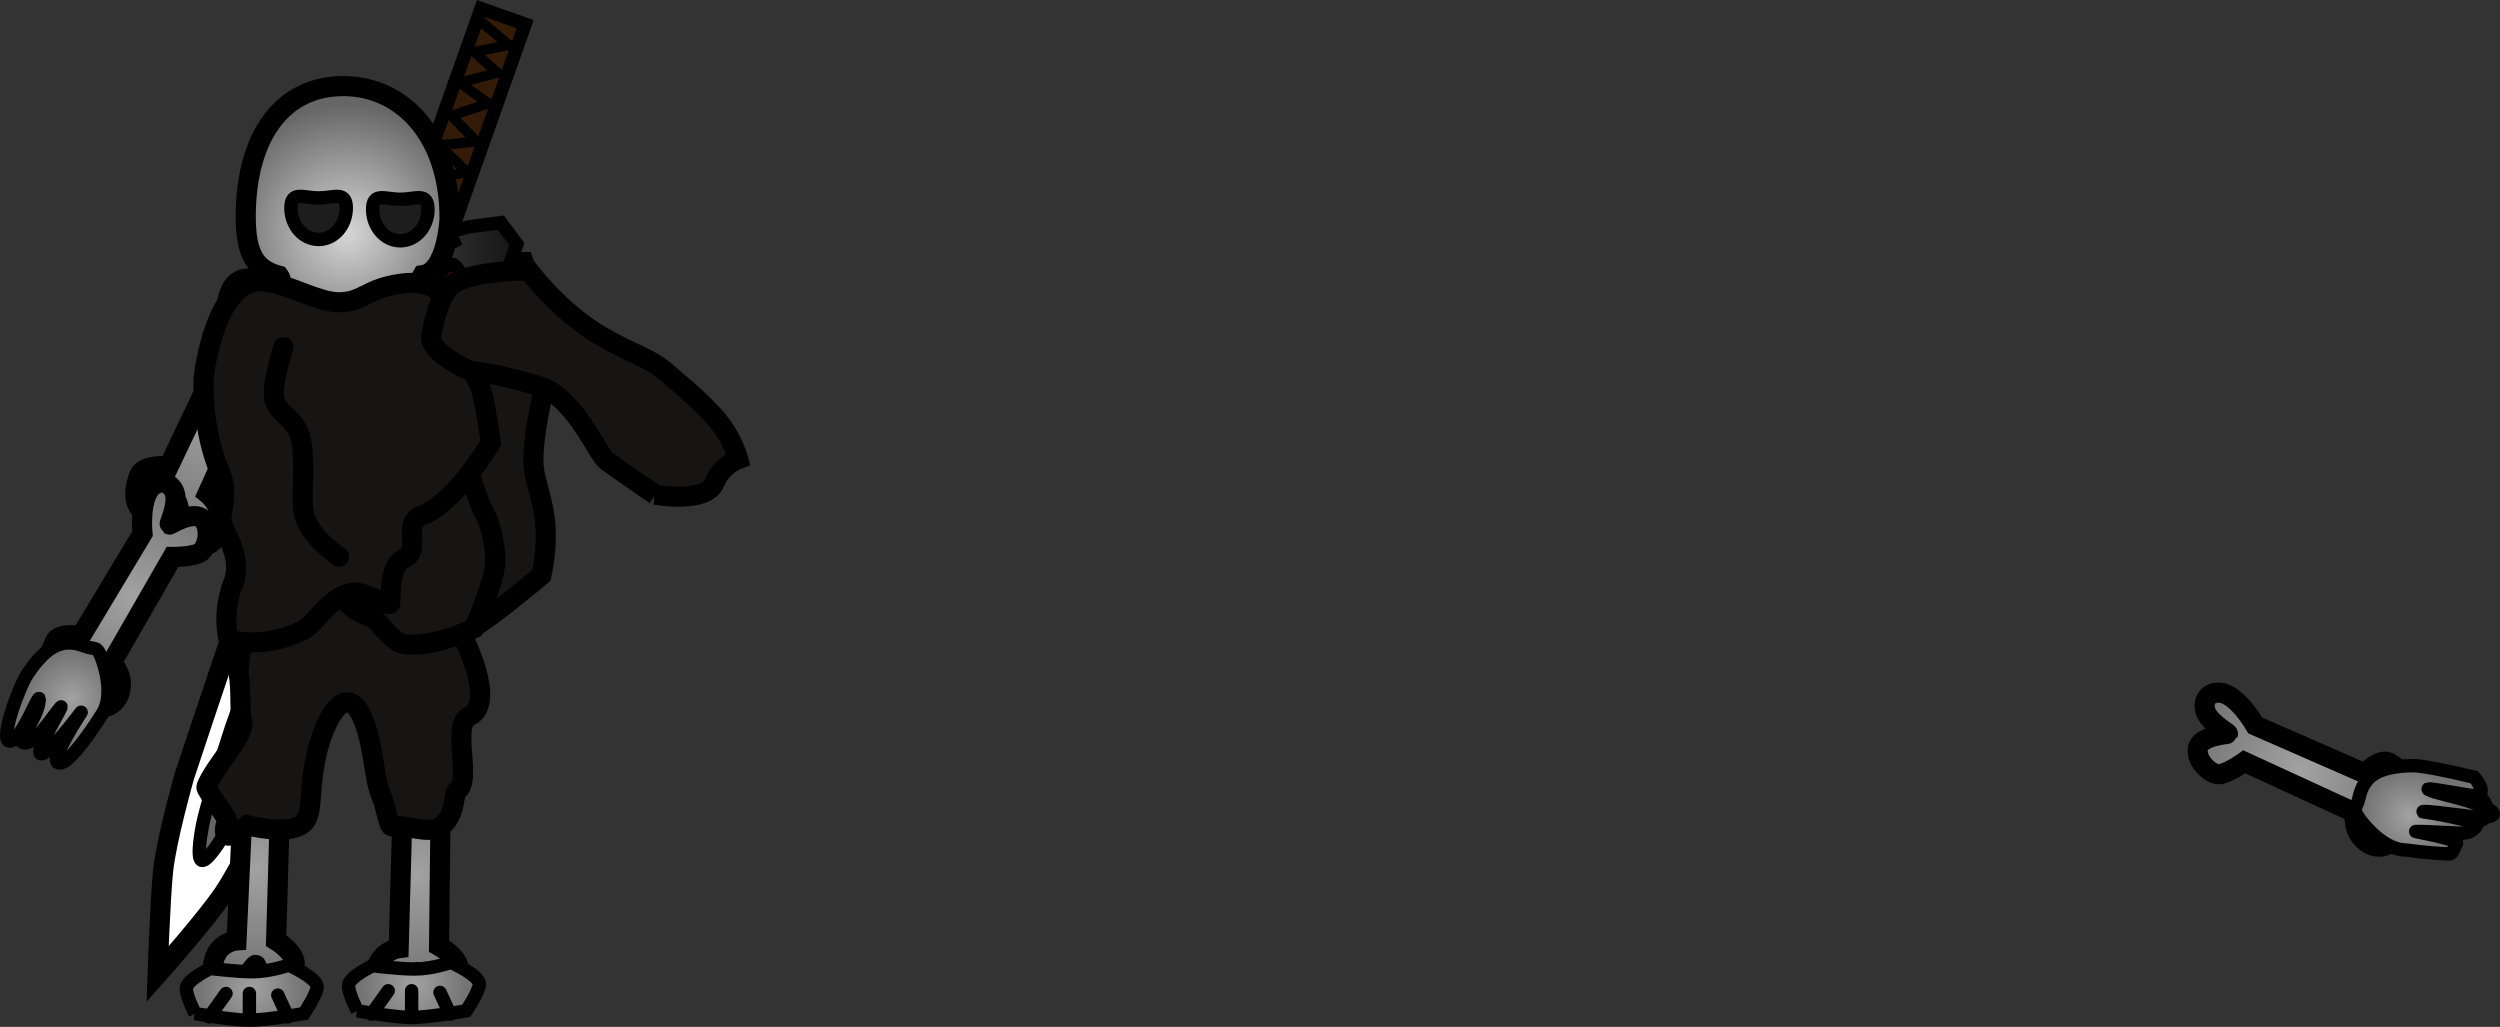 <svg version="1.1" xmlns="http://www.w3.org/2000/svg" xmlns:xlink="http://www.w3.org/1999/xlink" width="186.632" height="76.66" viewBox="0,0,186.632,76.66"><rect x="0" y="0" width="186.632" height="76.66" fill="#333333" stroke="none"/><defs><linearGradient x1="245.923" y1="139.353" x2="247.625" y2="134.955" gradientUnits="userSpaceOnUse" id="color-1"><stop offset="0" stop-color="#320000"/><stop offset="1" stop-color="#ff0000"/></linearGradient><radialGradient cx="231.666" cy="149.631" r="9.801" gradientUnits="userSpaceOnUse" id="color-2"><stop offset="0" stop-color="#a2a2a2"/><stop offset="1" stop-color="#747474"/></radialGradient><radialGradient cx="224.831" cy="163.208" r="8.394" gradientUnits="userSpaceOnUse" id="color-3"><stop offset="0" stop-color="#a2a2a2"/><stop offset="1" stop-color="#747474"/></radialGradient><radialGradient cx="220.361" cy="170.802" r="3.408" gradientUnits="userSpaceOnUse" id="color-4"><stop offset="0" stop-color="#a2a2a2"/><stop offset="1" stop-color="#747474"/></radialGradient><radialGradient cx="256.08" cy="146.441" r="8.394" gradientUnits="userSpaceOnUse" id="color-5"><stop offset="0" stop-color="#a2a2a2"/><stop offset="1" stop-color="#747474"/></radialGradient><radialGradient cx="386.783" cy="176.182" r="8.394" gradientUnits="userSpaceOnUse" id="color-6"><stop offset="0" stop-color="#a2a2a2"/><stop offset="1" stop-color="#747474"/></radialGradient><radialGradient cx="394.916" cy="179.57" r="3.408" gradientUnits="userSpaceOnUse" id="color-7"><stop offset="0" stop-color="#a2a2a2"/><stop offset="1" stop-color="#747474"/></radialGradient><radialGradient cx="246.236" cy="137.671" r="6.686" gradientUnits="userSpaceOnUse" id="color-8"><stop offset="0" stop-color="#383838"/><stop offset="1" stop-color="#181818"/></radialGradient><linearGradient x1="246.01" y1="138.176" x2="247.585" y2="133.732" gradientUnits="userSpaceOnUse" id="color-9"><stop offset="0" stop-color="#320000"/><stop offset="1" stop-color="#ff0000"/></linearGradient><radialGradient cx="246.132" cy="183.895" r="8.336" gradientUnits="userSpaceOnUse" id="color-10"><stop offset="0" stop-color="#a2a2a2"/><stop offset="1" stop-color="#747474"/></radialGradient><radialGradient cx="234.1" cy="183.507" r="8.143" gradientUnits="userSpaceOnUse" id="color-11"><stop offset="0" stop-color="#a2a2a2"/><stop offset="1" stop-color="#747474"/></radialGradient><radialGradient cx="245.724" cy="169.785" r="7.238" gradientUnits="userSpaceOnUse" id="color-12"><stop offset="0" stop-color="#a2a2a2"/><stop offset="1" stop-color="#747474"/></radialGradient><radialGradient cx="234.773" cy="170.179" r="7.07" gradientUnits="userSpaceOnUse" id="color-13"><stop offset="0" stop-color="#a2a2a2"/><stop offset="1" stop-color="#747474"/></radialGradient><radialGradient cx="241.103" cy="153.264" r="10.211" gradientUnits="userSpaceOnUse" id="color-14"><stop offset="0" stop-color="#6e6e6e"/><stop offset="1" stop-color="#a2a2a2"/></radialGradient><radialGradient cx="240.941" cy="136.047" r="9.622" gradientUnits="userSpaceOnUse" id="color-15"><stop offset="0" stop-color="#d6d6d6"/><stop offset="1" stop-color="#666666"/></radialGradient><radialGradient cx="233.826" cy="192.459" r="3.893" gradientUnits="userSpaceOnUse" id="color-16"><stop offset="0" stop-color="#a2a2a2"/><stop offset="1" stop-color="#747474"/></radialGradient><radialGradient cx="245.936" cy="192.256" r="3.893" gradientUnits="userSpaceOnUse" id="color-17"><stop offset="0" stop-color="#a2a2a2"/><stop offset="1" stop-color="#747474"/></radialGradient></defs><g transform="translate(-215.022,-118.669)"><g data-paper-data="{&quot;isPaintingLayer&quot;:true}" fill-rule="nonzero" stroke="#000000" stroke-linejoin="miter" stroke-miterlimit="10" stroke-dasharray="" stroke-dashoffset="0" style="mix-blend-mode: normal"><path d="M250.24,162.62l-0.8,-16.8l6.8,-0.6c0,0 -1.4,4.967 -1.4,7.8c0,1.309 0.485,2.153 0.799,4c0.38,2.244 -0.199,4.6 -0.199,4.6c0,0 -4.965,4.2 -5.8,4.2c-1.908,0 0.6,-3.2 0.6,-3.2z" fill="#171513" stroke-width="1.5" stroke-linecap="butt"/><path d="M248.849,137.957l-2.926,1.396l-1.224,-3.002l2.926,-1.396z" fill="url(#color-1)" stroke-width="1" stroke-linecap="butt"/><path d="M232.098,144.072c0,0 -0.645,-3.206 0.524,-4.25c0.812,-0.725 1.731,-0.248 1.992,0.63c0.285,0.961 -0.309,2.572 -0.246,2.606c0.04,0.022 1.991,-1.513 2.858,-0.723c0.867,0.79 0.584,2.594 -0.055,2.954c-0.753,0.425 -2.274,0.553 -2.274,0.553l-4.384,9.676c0,0 0.97,0.771 0.996,1.985c0.033,1.57 -1.253,2.31 -2.078,1.845c-0.825,-0.465 -1.029,-3.047 -1.184,-3.161c-0.147,-0.109 -1.363,1.569 -2.244,0.956c-0.881,-0.613 -1.133,-1.413 -0.614,-2.945c0.313,-0.921 2.229,-0.714 2.229,-0.714z" data-paper-data="{&quot;index&quot;:null}" fill="url(#color-2)" stroke-width="1.5" stroke-linecap="butt"/><path d="M225.659,158.506c0,0 -0.285,-2.786 0.799,-3.58c0.752,-0.551 1.496,-0.068 1.646,0.702c0.163,0.842 -0.476,2.166 -0.426,2.201c0.032,0.022 1.822,-1.124 2.496,-0.379c0.674,0.745 0.283,2.259 -0.291,2.513c-0.677,0.3 -1.984,0.283 -1.984,0.283l-4.538,7.885c0,0 0.763,0.738 0.685,1.774c-0.102,1.341 -1.259,1.865 -1.924,1.401c-0.664,-0.464 -0.625,-2.682 -0.748,-2.792c-0.116,-0.105 -1.292,1.225 -1.992,0.629c-0.7,-0.596 -0.849,-1.298 -0.279,-2.561c0.343,-0.76 1.959,-0.424 1.959,-0.424z" data-paper-data="{&quot;index&quot;:null}" fill="url(#color-3)" stroke-width="1.5" stroke-linecap="butt"/><path d="M215.749,174c-0.782,-0.004 0.65,-4.004 1.328,-5.018c1.547,-2.312 2.771,-2.644 4.253,-2.079c0.761,0.29 0.879,-0.048 1.214,0.733c0.398,0.93 0.942,3.084 0.101,4.34c-0.047,0.07 -2.49,4.011 -3.275,3.629c-0.7,-0.146 1.795,-3.879 1.727,-3.792c-0.408,0.521 -2.424,3.234 -3.025,3.126c-0.512,-0.092 1.815,-3.847 1.479,-3.475c-0.548,0.606 -1.978,2.994 -2.841,2.62c-0.415,-0.18 1.146,-1.781 1.241,-3.18c0.049,-0.719 -1.311,3.099 -2.201,3.095z" data-paper-data="{&quot;index&quot;:null}" fill="url(#color-4)" stroke-width="1" stroke-linecap="butt"/><path d="M260.865,146.343c0,0 1.04,-1.282 1.786,-0.911c1.24,0.618 1.569,1.256 1.403,2.161c-0.166,0.904 -1.917,0.617 -1.941,0.772c-0.025,0.163 1.408,1.856 1.187,2.636c-0.221,0.78 -1.45,1.106 -2.376,0.131c-0.716,-0.753 -0.592,-1.807 -0.592,-1.807l-8.501,-3.239c0,0 -1.002,0.839 -1.716,1.035c-0.605,0.166 -1.866,-0.76 -1.815,-1.763c0.051,-1.003 2.162,-1.246 2.173,-1.284c0.017,-0.059 -1.315,-0.68 -1.721,-1.436c-0.371,-0.691 -0.1,-1.536 0.831,-1.585c1.341,-0.07 2.882,2.268 2.882,2.268z" data-paper-data="{&quot;index&quot;:null}" fill="url(#color-5)" stroke-width="1.5" stroke-linecap="butt"/><path d="M391.564,176.405c0,0 1.124,-1.21 1.843,-0.789c1.196,0.7 1.481,1.359 1.254,2.25c-0.226,0.891 -1.954,0.487 -1.988,0.64c-0.036,0.161 1.28,1.946 1.007,2.71c-0.273,0.763 -1.52,1.006 -2.38,-0.028c-0.664,-0.799 -0.469,-1.843 -0.469,-1.843l-8.264,-3.802c0,0 -1.057,0.77 -1.782,0.918c-0.615,0.125 -1.811,-0.883 -1.693,-1.881c0.118,-0.997 2.241,-1.098 2.255,-1.135c0.021,-0.058 -1.267,-0.767 -1.621,-1.548c-0.324,-0.715 0.003,-1.539 0.936,-1.525c1.343,0.02 2.724,2.456 2.724,2.456z" data-paper-data="{&quot;index&quot;:null}" fill="url(#color-6)" stroke-width="1.5" stroke-linecap="butt"/><path d="M399.236,178.008c-1.717,-0.276 -3.21,-0.565 -2.915,-0.4c0.422,0.236 1.668,0.457 3.01,0.876c2.549,0.796 2.375,1.419 -0.217,1.096c-1.56,-0.194 -2.897,-0.374 -3.2,-0.326c-0.226,0.036 0.543,0.018 3.019,0.597c2.945,0.688 1.335,-1.929 1.224,-1.668c-0.137,0.322 0.553,2.772 -1.537,2.685c-1.556,-0.065 -2.978,-0.152 -3.259,-0.128c-0.097,0.008 3.263,0.589 3.043,0.887c-0.031,0.042 -0.289,0.796 -0.479,0.791c-1.672,-0.047 -3.229,-0.293 -3.274,-0.292c-1.512,0.017 -3.018,-1.616 -3.579,-2.458c-0.471,-0.707 -0.123,-0.621 0.05,-1.417c0.337,-1.549 1.284,-2.393 4.066,-2.424c0.578,-0.006 2.609,0.384 4.54,0.866c0,0 1.449,1.629 -0.492,1.317z" data-paper-data="{&quot;index&quot;:null}" fill="url(#color-7)" stroke-width="1" stroke-linecap="butt"/><g data-paper-data="{&quot;index&quot;:null}"><path d="M250.229,137.772c0,0 -7.683,21.181 -10.45,28.808c-1.822,5.023 -4.636,12.46 -4.636,12.46c0,0 -2.181,4.495 -3.423,6.329c-1.341,1.981 -4.933,6.026 -4.933,6.026c0,0 0.185,-5.425 0.404,-7.647c0.232,-2.354 1.59,-7.124 1.59,-7.124c0,0 2.463,-7.452 4.194,-12.455c2.643,-7.64 10.019,-28.96 10.019,-28.96z" fill="#ffffff" stroke-width="1.5" stroke-linecap="butt"/><path d="M247.019,139.324l-12.245,34.556c0,0 -2.031,5.091 -2.832,6.705c-0.415,0.838 -1.495,2.458 -1.861,2.313c-0.396,-0.157 -0.055,-2.15 0.157,-3.072c0.433,-1.879 2.1,-6.944 2.1,-6.944l12.202,-34.437z" fill="#656565" stroke-width="1" stroke-linecap="butt"/><path d="M254.225,120.475l-6.105,17.228l-3.294,-1.167l6.105,-17.228z" fill="#331b08" stroke-width="1" stroke-linecap="butt"/><path d="M250.709,120.093l2.304,1.939l-2.601,0.501l1.741,1.565l-2.814,0.742l2.131,1.545l-2.75,0.923l1.868,1.927l-2.778,0.281l2.095,2.007l-3.141,0.55l2.265,1.538l-3.124,0.921l2.258,1.907" fill="none" stroke-width="0.75" stroke-linecap="round"/><path d="M252.777,142.259l-3.038,-1.167l-1.459,0.648c0,0 -0.341,-1.195 -0.697,-1.321c-0.969,-0.343 -3.935,-1.394 -3.935,-1.394l-1.471,0.642l-0.951,-1.489l-2.639,-0.947c0,0 -1.074,-2.082 -0.848,-2.719c0.271,-0.764 1.894,-1.544 1.894,-1.544c0,0 1.427,0.958 2.708,1.412c0.653,0.231 1.332,-0.155 2.13,0.128c0.876,0.31 1.433,1.761 2.298,2.067c0.811,0.287 1.94,-0.565 2.465,-0.379c0.942,0.334 1.515,1.074 2.523,1.431c1.06,0.376 2.533,0.36 2.533,0.36c0,0 0.723,1.936 0.472,2.646c-0.253,0.714 -1.985,1.625 -1.985,1.625z" fill="#3e0d0d" stroke-width="1" stroke-linecap="butt"/><path d="M253.605,136.892l-0.897,2.532l-2.403,2.858c0,0 -0.395,-3.176 -1.435,-3.858c-0.772,-0.197 -1.957,2.075 -1.957,2.075l-2.084,1.538l-0.946,-2.583c0,0 0.498,-2.489 0.021,-2.658c-0.836,-0.296 -3.27,2.162 -3.27,2.162l-0.53,-4l0.897,-2.532l2.276,-0.667l1.266,1.923c0,0 1.476,1.899 2.45,2.244c0.953,0.338 2.987,-0.317 2.987,-0.317l2.431,-0.318z" fill="url(#color-8)" stroke-width="1" stroke-linecap="butt"/><path d="M248.895,136.697l-2.884,1.479l-1.31,-2.965l2.884,-1.479z" fill="url(#color-9)" stroke-width="1" stroke-linecap="butt"/></g><path d="M247.797,189.292c0,0 1.562,0.85 1.453,1.79c-0.181,1.563 -0.68,2.098 -1.595,2.142c-0.915,0.043 -1.217,-2.014 -1.372,-2.001c-0.163,0.014 -1.304,2.07 -2.119,2.019c-0.815,-0.051 -1.528,-1.359 -0.906,-2.658c0.481,-1.004 1.526,-1.132 1.526,-1.132l0.29,-10.459c0,0 -1.128,-0.921 -1.549,-1.68c-0.357,-0.643 0.11,-2.308 1.081,-2.507c0.971,-0.199 1.896,2.131 1.936,2.134c0.062,0.005 0.215,-1.664 0.801,-2.318c0.536,-0.598 1.428,-0.506 1.781,0.536c0.508,1.501 -1.211,3.845 -1.211,3.845z" data-paper-data="{&quot;index&quot;:null}" fill="url(#color-10)" stroke-width="1.5" stroke-linecap="butt"/><path d="M235.632,188.883c0,0 1.513,0.916 1.39,1.831c-0.205,1.521 -0.704,2.02 -1.6,2.013c-0.896,-0.006 -1.154,-2.038 -1.307,-2.034c-0.16,0.005 -1.313,1.958 -2.11,1.864c-0.796,-0.094 -1.471,-1.413 -0.838,-2.653c0.489,-0.958 1.513,-1.028 1.513,-1.028l0.473,-10.231c0,0 -1.087,-0.962 -1.485,-1.728c-0.338,-0.649 0.149,-2.255 1.104,-2.398c0.954,-0.143 1.817,2.189 1.856,2.194c0.06,0.008 0.241,-1.619 0.826,-2.228c0.535,-0.557 1.407,-0.419 1.733,0.62c0.469,1.498 -1.255,3.703 -1.255,3.703z" data-paper-data="{&quot;index&quot;:null}" fill="url(#color-11)" stroke-width="1.5" stroke-linecap="butt"/><path d="M247.487,174.361c0,0 1.403,0.644 1.365,1.465c-0.064,1.364 -0.465,1.858 -1.255,1.95c-0.79,0.092 -1.173,-1.673 -1.307,-1.652c-0.141,0.021 -1.007,1.87 -1.716,1.874c-0.709,0.004 -1.404,-1.087 -0.942,-2.249c0.357,-0.898 1.254,-1.071 1.254,-1.071l-0.369,-9.077c0,0 -1.032,-0.731 -1.441,-1.363c-0.347,-0.536 -0.041,-2.006 0.788,-2.236c0.83,-0.23 1.769,1.733 1.803,1.734c0.054,0 0.088,-1.454 0.557,-2.055c0.429,-0.549 1.207,-0.523 1.574,0.359c0.529,1.27 -0.821,3.403 -0.821,3.403z" data-paper-data="{&quot;index&quot;:null}" fill="url(#color-12)" stroke-width="1.5" stroke-linecap="butt"/><path d="M235.934,174.892c0,0 1.284,0.843 1.148,1.633c-0.226,1.314 -0.674,1.73 -1.451,1.697c-0.777,-0.034 -0.938,-1.805 -1.07,-1.806c-0.139,-0.001 -1.201,1.658 -1.889,1.552c-0.688,-0.106 -1.232,-1.273 -0.644,-2.328c0.455,-0.816 1.345,-0.844 1.345,-0.844l0.731,-8.863c0,0 -0.913,-0.869 -1.235,-1.546c-0.273,-0.574 0.2,-1.952 1.033,-2.046c0.832,-0.094 1.508,1.956 1.541,1.962c0.052,0.009 0.26,-1.397 0.787,-1.907c0.482,-0.466 1.234,-0.32 1.484,0.593c0.36,1.314 -1.205,3.173 -1.205,3.173z" data-paper-data="{&quot;index&quot;:null}" fill="url(#color-13)" stroke-width="1.5" stroke-linecap="butt"/><path d="M238.698,159.939c0.386,-1.402 0.651,-1.814 0.856,-3.331c0.289,-2.258 -6.168,1.51 -5.903,-2.039c0.265,-3.548 5.849,-0.347 6.16,-2.298c-0.07,-3.167 -6.015,1.176 -6.089,-2.587c-0.075,-3.764 6.135,-0.306 6.267,-2.145c0.327,-1.625 -1.302,-1.238 -2.729,-1.59c-0.149,-0.037 -3.163,0.372 -3.582,-1.278c-0.455,-1.792 2.641,-1.829 2.641,-1.829c0,0 1.324,0.436 2.528,0.436c0.213,0 -0.085,-3.532 0.194,-3.54c0.663,-0.018 3.806,-0.039 3.806,-0.039c0,0 -0.188,3.421 0.146,3.421c1.674,0 3.086,-0.188 3.086,-0.188c0,0 1.99,0.551 2.081,1.729c0.049,0.633 -1.748,0.839 -3.314,1.253c-1.348,0.356 -2.624,-0.024 -2.677,1.319c-0.174,2.738 5.963,-1.397 6.043,2.31c0.08,3.706 -6.058,0.171 -6.007,2.636c-0.078,2.149 6.037,-0.921 5.99,2.357c-0.047,3.277 -6.053,-0.225 -5.984,2.138c0.003,1.145 0.157,2.211 0.404,3.331c1.014,4.602 4.631,-1.49 5.924,2.544c1.293,4.033 -0.707,2.797 -3.776,4.158c-1.044,0.463 -3.373,-2.829 -4.269,-2.664c-1.779,0.328 -2.788,2.778 -3.616,2.783c-2.209,0.014 -4.371,-0.79 -3.35,-4.068c0,0 0.413,-0.671 1.732,-1.032c1.019,-0.279 2.923,0.085 3.438,-1.788z" data-paper-data="{&quot;index&quot;:null}" fill="url(#color-14)" stroke-width="1.5" stroke-linecap="butt"/><path d="M245.383,143.996l-2.594,0.008l0.067,-1.717l-0.469,-0.009l-0.026,1.764l-2.73,-0.039l0.009,-1.746l-0.419,-0.006l-0.085,1.775l-2.314,-0.025c0,0 -0.491,-1.308 -0.486,-2c-0.303,-0.731 -0.189,-2.382 -0.479,-2.747c-1.638,-0.444 -2.514,-1.406 -2.49,-4.531c0.046,-6.026 2.844,-9.67 7.355,-9.626c4.511,0.045 7.903,3.918 7.857,9.944c0,0 -0.18,3.915 -2.019,4.175c-0.556,0.931 -0.553,1.666 -0.805,2.664z" fill="url(#color-15)" stroke-width="1.5" stroke-linecap="butt"/><path d="M242.84,134.296c0,-1.298 0.925,-0.751 2.066,-0.751c1.141,0 2.066,-0.548 2.066,0.751c0,1.298 -0.925,2.351 -2.066,2.351c-1.141,0 -2.066,-1.052 -2.066,-2.351z" fill="#1d1d1d" stroke-width="1" stroke-linecap="butt"/><g stroke-width="1"><path d="M229.589,194.331c0,0 -0.658,-1.27 -0.658,-1.871c0,-0.643 1.803,-1.497 1.803,-1.497c0,0 1.895,0.249 3.136,0.249c1.346,0 2.703,-0.499 2.703,-0.499c0,0 2.122,0.949 2.122,1.622c0,0.549 -0.977,1.996 -0.977,1.996c0,0 -2.784,0.499 -4.117,0.499c-1.258,0 -4.013,-0.499 -4.013,-0.499z" fill="url(#color-16)" stroke-linecap="butt"/><path d="M230.646,194.58l1.247,-1.746" fill="none" stroke-linecap="round"/><path d="M233.64,192.834v1.871" fill="none" stroke-linecap="round"/><path d="M236.509,194.58l-0.748,-1.622" fill="none" stroke-linecap="round"/></g><g stroke-width="1"><path d="M241.699,194.127c0,0 -0.658,-1.27 -0.658,-1.871c0,-0.643 1.803,-1.497 1.803,-1.497c0,0 1.895,0.249 3.136,0.249c1.346,0 2.703,-0.499 2.703,-0.499c0,0 2.122,0.949 2.122,1.622c0,0.549 -0.977,1.996 -0.977,1.996c0,0 -2.784,0.499 -4.117,0.499c-1.258,0 -4.013,-0.499 -4.013,-0.499z" fill="url(#color-17)" stroke-linecap="butt"/><path d="M242.756,194.377l1.247,-1.746" fill="none" stroke-linecap="round"/><path d="M245.75,194.501v-1.871" fill="none" stroke-linecap="round"/><path d="M248.619,194.377l-0.748,-1.622" fill="none" stroke-linecap="round"/></g><path d="M236.74,134.196c0,-1.298 0.925,-0.751 2.066,-0.751c1.141,0 2.066,-0.548 2.066,0.751c0,1.298 -0.925,2.351 -2.066,2.351c-1.141,0 -2.066,-1.052 -2.066,-2.351z" fill="#1d1d1d" stroke-width="1" stroke-linecap="butt"/><g fill="#171513" stroke-width="1.5" stroke-linecap="butt"><path d="M231.968,179.923c0.07,-0.219 -1.625,-2.302 -1.54,-2.519c0.637,-1.618 2.966,-3.889 2.675,-4.87c-0.236,-0.795 -0.03,-2.2 -0.276,-3.666c-0.043,-0.258 1.038,-8.951 1.038,-8.951c0,0 2.515,-6.187 2.814,-6.126c1.629,0.333 3.272,1.589 4.544,1.589c1.578,0 1.704,-1.055 3.913,-1.435c3.879,-0.668 3.317,4.334 3.317,4.334c0,0 1.453,2.662 1.748,3.891c0.303,1.262 -0.596,4.09 -0.596,4.09c0,0 2.524,4.931 0.437,5.889c-1.363,0.626 0.27,4.899 -0.91,5.554c-0.25,0.139 -0.067,1.947 -1.262,2.707c-0.92,0.585 -2.745,-0.266 -3.605,-0.05c-0.219,0.055 -0.457,-1.517 -0.717,-2.117c-0.448,-1.034 -0.481,-1.908 -0.787,-3.583c-0.327,-1.789 -0.937,-3.543 -1.783,-3.57c-1.035,-0.034 -2.096,2.37 -2.493,4.719c-0.385,2.28 -0.111,3.69 -0.843,4.336c-1.062,0.937 -4.156,0.135 -4.156,0.135c0,0 -2.265,1.968 -1.52,-0.356z" data-paper-data="{&quot;index&quot;:null}"/><path d="M240.203,162.554l3.4,-6.452l6.2,-3.024c0,0 0.7,2.619 1.44,4.011c0.519,0.975 0.76,2.644 0.76,3.45c0,1.461 -1.6,5.041 -1.6,5.041c0,0 -2.974,1.449 -5.173,1.182c-1.022,-0.124 -1.962,-1.883 -2.526,-2.046c-1.943,-0.56 -2.502,-2.161 -2.502,-2.161z"/><path d="M232.423,162.243c0.705,-1.79 -0.399,-3.33 -0.789,-4.402c-0.328,-0.901 0.57,-2.154 -0.175,-3.881c-1.41,-3.265 -1.242,-7.018 -1.242,-7.018c0,0 0.811,-7.889 4.709,-7.241c1.929,0.321 3.875,1.532 5.382,1.532c1.869,0 2.018,-1.017 4.635,-1.384c4.594,-0.644 3.929,4.178 3.929,4.178c0,0 1.721,2.566 2.07,3.751c0.359,1.217 0.716,3.942 0.716,3.942c0,0 -2.637,4.486 -5.108,5.41c-1.614,0.603 0.018,2.608 -1.38,3.241c-1.232,0.557 -0.919,3.319 -1.03,3.391c-0.283,0.183 -1.894,-1.106 -3.065,-0.803c-1.481,0.383 -2.619,2.379 -3.466,2.783c-3.109,1.482 -5.516,0.659 -5.516,0.659c0,0 -0.551,-1.917 0.332,-4.157z"/></g><path d="M263.942,155.602c0,0 -1.717,-1.159 -3.633,-2.531c-0.661,-0.473 -2.416,-4.791 -5.013,-5.572c-3.369,-1.013 -5.136,-1.139 -5.136,-1.139c0,0 -3.21,-1.354 -2.943,-2.689c0.356,-1.787 0.673,-2.628 1.255,-3.457c0.957,-1.364 6.011,-1.359 6.011,-1.359c0,0 2.256,3.067 5.466,4.935c2.31,1.344 3.536,1.553 4.823,2.677c1.029,0.898 2.882,2.375 4.012,3.834c1.002,1.294 1.347,2.636 1.347,2.636c0,0 -1.245,0.456 -1.763,1.764c-0.624,1.576 -4.428,0.901 -4.428,0.901z" fill="#171513" stroke-width="1.5" stroke-linecap="butt"/><path d="M240.337,160.22c0,0 -2.132,-1.341 -2.605,-3.121c-0.289,-1.086 0.083,-3.067 -0.169,-5.195c-0.249,-2.103 -1.752,-2.068 -2.07,-3.504c-0.215,-0.969 0.685,-3.828 0.685,-3.828" fill="none" stroke-width="1.5" stroke-linecap="round"/></g></g></svg>